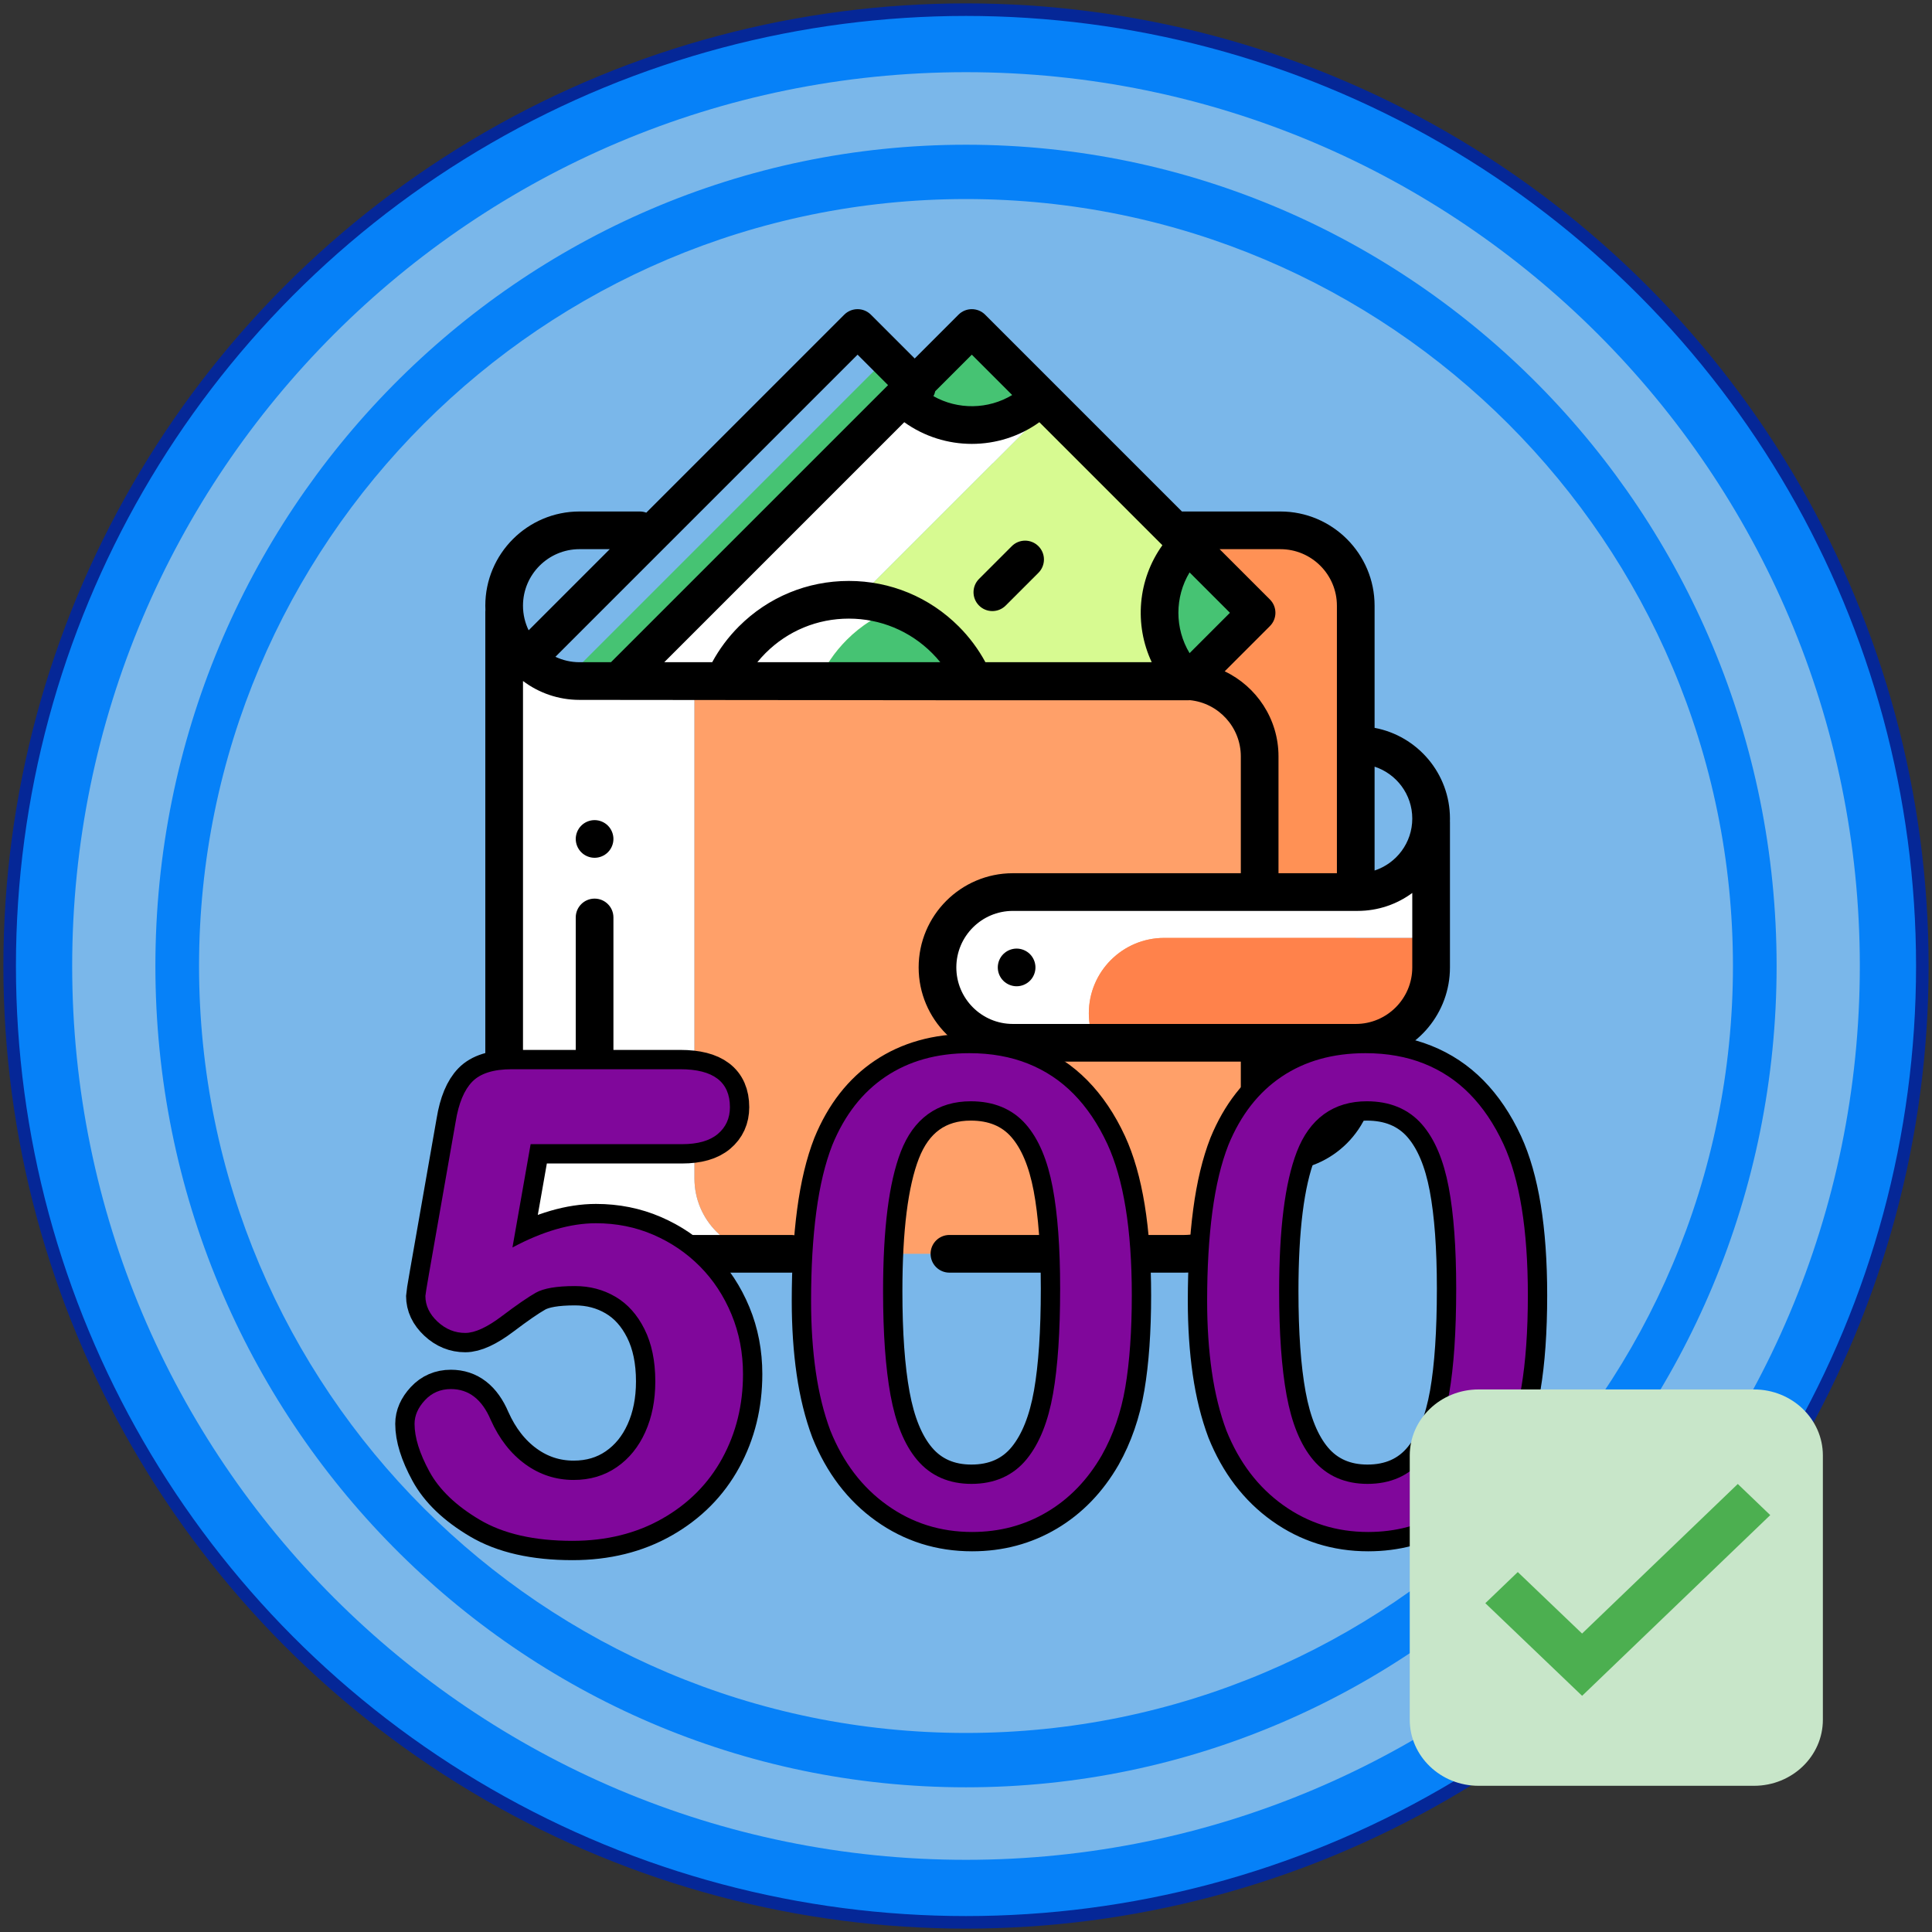 <?xml version="1.0" encoding="UTF-8" standalone="no"?><!-- Generator: Gravit.io --><svg xmlns="http://www.w3.org/2000/svg" xmlns:xlink="http://www.w3.org/1999/xlink" style="isolation:isolate" viewBox="0 0 200 200" width="200pt" height="200pt"><rect x="0" y="0" width="200" height="200" fill="#333333" stroke="none"/><defs><clipPath id="_clipPath_faVhEIWNfWQXHu6O784xW3ToPmatjA3p"><rect width="200" height="200"/></clipPath></defs><g clip-path="url(#_clipPath_faVhEIWNfWQXHu6O784xW3ToPmatjA3p)"><g style="isolation:isolate"><circle vector-effect="non-scaling-stroke" cx="100" cy="100" r="99" fill="rgb(6,129,248)" stroke-width="1.3" stroke="rgb(5,39,151)" stroke-linejoin="round" stroke-linecap="butt" stroke-miterlimit="1.414"/><path d=" M 100 7.472 C 151.067 7.472 192.528 48.933 192.528 100 C 192.528 151.067 151.067 192.528 100 192.528 C 48.933 192.528 7.472 151.067 7.472 100 C 7.472 48.933 48.933 7.472 100 7.472 Z  M 100 14.982 C 146.312 14.982 183.914 53.078 183.914 100 C 183.914 146.926 146.312 185.018 100 185.022 C 53.688 185.022 16.086 146.926 16.086 100 C 16.086 53.078 53.688 14.982 100 14.982 Z  M 100 20.606 C 143.818 20.606 179.394 56.182 179.394 100 C 179.394 143.818 143.818 179.394 100 179.394 C 56.182 179.394 20.606 143.818 20.606 100 C 20.606 56.182 56.182 20.606 100 20.606 Z " fill-rule="evenodd" fill="rgb(122,183,234)"/></g><g><path d=" M 84.064 54.899 L 133.729 54.899 C 137.384 54.899 140.347 57.862 140.347 61.516 L 140.347 112.644 C 140.347 116.299 137.384 119.261 133.729 119.261 L 84.064 119.261 C 80.41 119.261 77.447 116.299 77.447 112.644 L 77.447 61.516 C 77.447 57.862 80.41 54.899 84.064 54.899 Z " fill="rgb(255,145,85)"/><path d=" M 111.149 70.542 L 118.256 63.435 L 91.848 37.027 L 58.333 70.542 L 111.149 70.542 Z " fill="rgb(70,195,115)"/><path d=" M 71.889 121.992 L 71.889 70.502 L 59.991 70.502 C 55.683 70.502 52.19 67.009 52.19 62.7 L 52.19 63.328 L 52.19 121.992 C 52.19 126.301 55.683 129.793 59.991 129.793 L 122.598 129.793 C 122.598 129.793 122.598 129.793 122.599 129.793 L 79.69 129.793 C 75.381 129.793 71.889 126.301 71.889 121.992 Z " fill="rgb(255,255,255)"/><path d=" M 130.4 121.992 L 130.4 107.949 L 130.4 91.566 L 130.4 78.303 C 130.4 73.995 126.907 70.502 122.598 70.502 L 79.69 70.502 L 71.889 70.502 L 71.889 121.992 C 71.889 126.301 75.381 129.793 79.69 129.793 L 122.599 129.793 C 126.907 129.793 130.4 126.301 130.4 121.992 Z " fill="rgb(255,160,105)"/><path d=" M 112.716 104.894 C 112.716 100.585 116.209 97.092 120.518 97.092 L 148.148 97.092 L 148.148 85.13 L 148.148 84.74 C 148.148 88.941 144.743 92.346 140.542 92.346 L 104.85 92.346 C 100.541 92.346 97.048 95.839 97.048 100.148 L 97.048 100.148 C 97.048 104.457 100.541 107.949 104.85 107.949 L 113.338 107.949 C 112.938 107.011 112.716 105.978 112.716 104.894 L 112.716 104.894 Z " fill="rgb(255,255,255)"/><path d=" M 148.148 100.148 L 148.148 97.092 L 120.518 97.092 C 116.209 97.092 112.716 100.585 112.716 104.894 L 112.716 104.894 C 112.716 105.978 112.938 107.011 113.338 107.949 L 140.347 107.949 C 144.655 107.949 148.148 104.456 148.148 100.148 Z " fill="rgb(255,130,75)"/><path d=" M 100.602 33.955 L 64.015 70.542 L 80.204 70.542 L 108.696 42.049 L 100.602 33.955 Z " fill="rgb(255,255,255)"/><path d=" M 108.696 42.049 L 80.204 70.542 L 122.975 70.542 L 130.081 63.435 L 108.696 42.049 Z " fill="rgb(215,250,145)"/><g><path d=" M 93.495 41.062 C 95.314 42.881 97.826 44.006 100.602 44.006 C 103.377 44.006 105.89 42.881 107.709 41.062 L 100.602 33.955 L 93.495 41.062 Z " fill="rgb(70,195,115)"/><path d=" M 122.975 70.542 L 122.975 70.542 L 130.082 63.435 L 122.975 56.328 C 121.156 58.147 120.031 60.659 120.031 63.435 C 120.031 66.21 121.156 68.723 122.975 70.542 Z " fill="rgb(70,195,115)"/></g><path d=" M 92.769 62.965 C 87.751 61.116 81.896 62.202 77.867 66.232 C 76.586 67.512 75.607 68.978 74.92 70.542 L 84.72 70.542 C 85.407 68.978 86.387 67.512 87.667 66.232 C 89.162 64.737 90.908 63.65 92.769 62.965 Z " fill="rgb(255,255,255)"/><path d=" M 92.769 62.965 C 90.908 63.651 89.162 64.737 87.667 66.232 C 86.387 67.512 85.407 68.978 84.72 70.542 L 100.817 70.542 C 100.131 68.978 99.151 67.512 97.87 66.232 C 96.376 64.737 94.63 63.65 92.769 62.965 Z " fill="rgb(70,195,115)"/><path d=" M 90.111 127.843 C 89.596 127.843 89.095 128.052 88.732 128.415 C 88.369 128.778 88.161 129.281 88.161 129.793 C 88.161 130.306 88.369 130.81 88.732 131.172 C 89.095 131.535 89.598 131.744 90.111 131.744 C 90.624 131.744 91.127 131.535 91.49 131.172 C 91.853 130.81 92.061 130.306 92.061 129.793 C 92.061 129.281 91.853 128.777 91.49 128.415 C 91.127 128.052 90.624 127.843 90.111 127.843 Z " fill="rgb(0,0,0)"/><path d=" M 59.601 94.974 L 59.601 113.08 C 59.601 114.157 60.474 115.031 61.551 115.031 C 62.629 115.031 63.502 114.157 63.502 113.08 L 63.502 94.974 C 63.502 93.897 62.629 93.024 61.551 93.024 C 60.474 93.024 59.601 93.897 59.601 94.974 Z " fill="rgb(0,0,0)"/><path d=" M 62.93 85.469 C 62.568 85.106 62.064 84.898 61.551 84.898 C 61.039 84.898 60.535 85.106 60.173 85.469 C 59.81 85.832 59.601 86.333 59.601 86.848 C 59.601 87.361 59.81 87.864 60.173 88.227 C 60.535 88.59 61.039 88.798 61.551 88.798 C 62.064 88.798 62.568 88.59 62.93 88.227 C 63.293 87.864 63.502 87.361 63.502 86.848 C 63.502 86.335 63.293 85.832 62.93 85.469 Z " fill="rgb(0,0,0)"/><path d=" M 150.099 84.74 C 150.099 80.07 146.731 76.174 142.297 75.347 L 142.297 62.7 C 142.297 57.323 137.922 52.949 132.545 52.949 L 122.353 52.949 L 101.981 32.576 C 101.219 31.815 99.984 31.815 99.222 32.576 L 94.689 37.11 L 90.155 32.576 C 89.394 31.815 88.159 31.815 87.397 32.576 L 66.903 53.07 C 66.694 52.993 66.469 52.949 66.232 52.949 L 59.991 52.949 C 54.614 52.949 50.239 57.323 50.239 62.701 C 50.239 62.843 50.244 62.984 50.25 63.125 C 50.243 63.192 50.239 63.26 50.239 63.328 L 50.239 121.992 C 50.239 127.369 54.614 131.744 59.991 131.744 L 81.9 131.744 C 82.978 131.744 83.851 130.87 83.851 129.793 C 83.851 128.716 82.978 127.843 81.9 127.843 L 59.991 127.843 C 56.765 127.843 54.14 125.218 54.14 121.992 L 54.14 70.497 C 55.771 71.724 57.798 72.452 59.991 72.452 L 100.818 72.492 L 122.975 72.492 C 123.038 72.492 123.102 72.489 123.165 72.483 C 123.169 72.482 123.173 72.482 123.176 72.481 C 126.132 72.772 128.449 75.272 128.449 78.304 L 128.449 90.396 L 104.85 90.396 C 99.473 90.396 95.098 94.771 95.098 100.148 C 95.098 105.525 99.473 109.9 104.85 109.9 L 128.449 109.9 L 128.449 121.992 C 128.449 125.218 125.825 127.843 122.598 127.843 L 98.284 127.843 C 97.206 127.843 96.333 128.717 96.333 129.794 C 96.333 130.871 97.206 131.744 98.284 131.744 L 122.598 131.744 C 127.976 131.744 132.35 127.369 132.35 121.992 L 132.35 121.212 L 132.545 121.212 C 137.922 121.212 142.297 116.837 142.297 111.46 L 142.297 109.704 C 146.743 108.797 150.099 104.858 150.099 100.148 L 150.099 85.13 C 150.099 85.089 150.098 85.049 150.095 85.008 C 150.098 84.919 150.099 84.829 150.099 84.74 Z  M 93.609 43.707 C 95.691 45.201 98.145 45.951 100.602 45.951 C 103.058 45.951 105.513 45.201 107.595 43.707 L 120.33 56.442 C 117.77 60.008 117.402 64.671 119.227 68.552 L 102.01 68.552 C 101.273 67.194 100.35 65.953 99.25 64.852 C 96.21 61.812 92.168 60.138 87.869 60.138 C 83.569 60.138 79.527 61.812 76.487 64.852 C 75.387 65.953 74.463 67.194 73.727 68.552 L 68.763 68.552 L 93.609 43.707 Z  M 97.339 68.552 L 78.399 68.552 C 78.664 68.225 78.946 67.911 79.246 67.611 C 81.549 65.307 84.612 64.039 87.869 64.039 C 91.126 64.039 94.188 65.307 96.492 67.611 C 96.792 67.911 97.074 68.225 97.339 68.552 Z  M 123.144 59.256 L 127.323 63.435 L 123.144 67.614 C 121.601 65.053 121.601 61.817 123.144 59.256 Z  M 100.602 36.714 L 104.781 40.893 C 102.288 42.395 99.156 42.434 96.629 41.012 C 96.716 40.849 96.778 40.676 96.816 40.499 L 100.602 36.714 Z  M 59.991 56.849 L 63.124 56.849 L 54.725 65.248 C 54.351 64.478 54.14 63.613 54.14 62.7 C 54.14 59.474 56.765 56.849 59.991 56.849 Z  M 57.497 67.992 L 88.776 36.714 L 91.931 39.868 L 63.247 68.552 L 59.991 68.552 C 59.1 68.552 58.254 68.35 57.497 67.992 Z  M 126.779 69.495 L 131.46 64.814 C 132.222 64.053 132.222 62.818 131.46 62.056 L 126.254 56.85 L 132.545 56.85 C 135.772 56.85 138.396 59.474 138.396 62.701 L 138.396 90.396 L 132.35 90.396 L 132.35 78.304 C 132.35 74.422 130.07 71.064 126.779 69.495 Z  M 132.545 117.311 L 132.35 117.311 L 132.35 109.9 L 138.396 109.9 L 138.396 111.46 C 138.396 114.686 135.772 117.311 132.545 117.311 Z  M 146.198 100.148 C 146.198 103.374 143.573 105.999 140.347 105.999 L 104.85 105.999 C 101.624 105.999 98.999 103.374 98.999 100.148 C 98.999 96.921 101.624 94.297 104.85 94.297 L 140.542 94.297 C 142.657 94.297 144.613 93.606 146.198 92.439 L 146.198 100.148 Z  M 142.297 90.116 L 142.297 79.364 C 144.559 80.104 146.198 82.234 146.198 84.74 C 146.198 87.246 144.559 89.375 142.297 90.116 Z " fill="rgb(0,0,0)"/><path d=" M 105.24 98.197 C 104.727 98.197 104.224 98.406 103.861 98.769 C 103.498 99.132 103.29 99.635 103.29 100.148 C 103.29 100.661 103.498 101.164 103.861 101.526 C 104.224 101.889 104.727 102.098 105.24 102.098 C 105.753 102.098 106.256 101.889 106.619 101.526 C 106.982 101.164 107.19 100.661 107.19 100.148 C 107.19 99.635 106.982 99.132 106.619 98.769 C 106.256 98.406 105.753 98.197 105.24 98.197 Z " fill="rgb(0,0,0)"/><path d=" M 102.729 63.258 C 103.228 63.258 103.727 63.068 104.108 62.687 L 107.498 59.297 C 108.259 58.536 108.26 57.301 107.498 56.539 C 106.736 55.778 105.501 55.777 104.74 56.539 L 101.35 59.929 C 100.588 60.69 100.588 61.925 101.35 62.687 C 101.73 63.068 102.23 63.258 102.729 63.258 Z " fill="rgb(0,0,0)"/></g><g style="isolation:isolate"><path d=" M 156.551 118.029 C 155.543 115.852 154.311 114.024 152.856 112.546 C 151.4 111.067 149.71 109.945 147.785 109.177 C 145.86 108.409 143.717 108.025 141.357 108.025 C 137.782 108.025 134.705 108.891 132.127 110.621 C 129.549 112.351 127.583 114.866 126.231 118.166 C 125.452 120.16 124.879 122.544 124.512 125.316 C 124.145 128.09 123.962 131.207 123.962 134.667 C 123.962 137.348 124.128 139.841 124.461 142.144 C 124.793 144.447 125.314 146.55 126.025 148.452 C 127.423 151.936 129.503 154.663 132.264 156.633 C 135.026 158.605 138.148 159.59 141.632 159.59 C 144.657 159.59 147.407 158.856 149.883 157.39 C 152.358 155.923 154.374 153.838 155.933 151.133 C 157.17 148.933 158.018 146.481 158.477 143.776 C 158.935 141.072 159.164 137.841 159.164 134.082 C 159.164 127.161 158.293 121.81 156.551 118.029 Z  M 149.023 144.12 C 148.542 146.848 147.705 148.945 146.514 150.411 C 145.322 151.878 143.672 152.611 141.563 152.611 C 139.523 152.611 137.908 151.907 136.716 150.497 C 135.524 149.088 134.676 147.008 134.172 144.258 C 133.668 141.508 133.416 137.979 133.416 133.67 C 133.416 127.322 134.006 122.624 135.186 119.576 C 136.366 116.528 138.469 115.004 141.494 115.004 C 143.603 115.004 145.253 115.686 146.445 117.049 C 147.636 118.413 148.484 120.43 148.988 123.099 C 149.492 125.769 149.745 129.201 149.745 133.395 C 149.745 137.818 149.504 141.393 149.023 144.12 Z " fill="rgb(128,7,155)" vector-effect="non-scaling-stroke" stroke-width="2" stroke="rgb(0,0,0)" stroke-linejoin="miter" stroke-linecap="butt" stroke-miterlimit="4"/><path d=" M 115.551 118.029 C 114.543 115.852 113.311 114.024 111.856 112.546 C 110.4 111.067 108.71 109.945 106.785 109.177 C 104.86 108.409 102.717 108.025 100.357 108.025 C 96.782 108.025 93.705 108.891 91.127 110.621 C 88.549 112.351 86.583 114.866 85.231 118.166 C 84.452 120.16 83.879 122.544 83.512 125.316 C 83.145 128.09 82.962 131.207 82.962 134.667 C 82.962 137.348 83.128 139.841 83.461 142.144 C 83.793 144.447 84.314 146.55 85.025 148.452 C 86.423 151.936 88.503 154.663 91.264 156.633 C 94.026 158.605 97.148 159.59 100.632 159.59 C 103.657 159.59 106.407 158.856 108.883 157.39 C 111.358 155.923 113.374 153.838 114.933 151.133 C 116.17 148.933 117.018 146.481 117.477 143.776 C 117.935 141.072 118.164 137.841 118.164 134.082 C 118.164 127.161 117.293 121.81 115.551 118.029 Z  M 108.023 144.12 C 107.542 146.848 106.705 148.945 105.514 150.411 C 104.322 151.878 102.672 152.611 100.563 152.611 C 98.523 152.611 96.908 151.907 95.716 150.497 C 94.524 149.088 93.676 147.008 93.172 144.258 C 92.668 141.508 92.416 137.979 92.416 133.67 C 92.416 127.322 93.006 122.624 94.186 119.576 C 95.366 116.528 97.469 115.004 100.494 115.004 C 102.603 115.004 104.253 115.686 105.445 117.049 C 106.636 118.413 107.484 120.43 107.988 123.099 C 108.492 125.769 108.745 129.201 108.745 133.395 C 108.745 137.818 108.504 141.393 108.023 144.12 Z " fill="rgb(128,7,155)" vector-effect="non-scaling-stroke" stroke-width="2" stroke="rgb(0,0,0)" stroke-linejoin="miter" stroke-linecap="butt" stroke-miterlimit="4"/><mask id="_mask_bKrdKkn54M8NXSak3MdD5688eS1ZAgd1" x="-200%" y="-200%" width="400%" height="400%"><rect x="-200%" y="-200%" width="400%" height="400%" style="fill:white;"/><path d=" M 75.727 136.071 C 74.934 134.156 73.845 132.501 72.459 131.103 C 71.072 129.706 69.46 128.611 67.623 127.819 C 65.785 127.026 63.81 126.63 61.697 126.63 C 59.057 126.63 56.174 127.467 53.049 129.139 L 54.931 118.444 L 70.61 118.444 C 72.238 118.444 73.471 118.092 74.307 117.388 C 75.143 116.684 75.561 115.759 75.561 114.615 C 75.561 111.996 73.845 110.686 70.412 110.686 L 52.983 110.686 C 51.09 110.686 49.726 111.116 48.89 111.974 C 48.053 112.832 47.481 114.208 47.173 116.1 L 44.4 131.912 C 44.158 133.298 44.037 134.047 44.037 134.156 C 44.037 135.147 44.455 136.033 45.292 136.814 C 46.128 137.595 47.085 137.985 48.164 137.985 C 49.154 137.985 50.413 137.408 51.943 136.253 C 53.472 135.097 54.644 134.288 55.459 133.826 C 56.273 133.364 57.626 133.133 59.519 133.133 C 61.059 133.133 62.457 133.502 63.711 134.239 C 64.965 134.976 65.967 136.093 66.715 137.589 C 67.463 139.086 67.837 140.89 67.837 143.003 C 67.837 144.962 67.491 146.711 66.797 148.251 C 66.104 149.792 65.119 151.002 63.843 151.882 C 62.567 152.763 61.081 153.203 59.387 153.203 C 57.539 153.203 55.866 152.658 54.369 151.569 C 52.873 150.479 51.684 148.956 50.805 146.997 C 49.902 144.862 48.527 143.795 46.678 143.795 C 45.6 143.795 44.703 144.18 43.988 144.95 C 43.273 145.721 42.915 146.535 42.915 147.393 C 42.915 148.802 43.427 150.446 44.45 152.328 C 45.474 154.209 47.212 155.876 49.666 157.329 C 52.119 158.781 55.316 159.507 59.255 159.507 C 62.776 159.507 65.884 158.737 68.58 157.197 C 71.276 155.657 73.339 153.577 74.77 150.958 C 76.2 148.339 76.915 145.434 76.915 142.243 C 76.915 140.044 76.519 137.985 75.727 136.071 Z " fill="black" stroke="none"/></mask><path d=" M 75.727 136.071 C 74.934 134.156 73.845 132.501 72.459 131.103 C 71.072 129.706 69.46 128.611 67.623 127.819 C 65.785 127.026 63.81 126.63 61.697 126.63 C 59.057 126.63 56.174 127.467 53.049 129.139 L 54.931 118.444 L 70.61 118.444 C 72.238 118.444 73.471 118.092 74.307 117.388 C 75.143 116.684 75.561 115.759 75.561 114.615 C 75.561 111.996 73.845 110.686 70.412 110.686 L 52.983 110.686 C 51.09 110.686 49.726 111.116 48.89 111.974 C 48.053 112.832 47.481 114.208 47.173 116.1 L 44.4 131.912 C 44.158 133.298 44.037 134.047 44.037 134.156 C 44.037 135.147 44.455 136.033 45.292 136.814 C 46.128 137.595 47.085 137.985 48.164 137.985 C 49.154 137.985 50.413 137.408 51.943 136.253 C 53.472 135.097 54.644 134.288 55.459 133.826 C 56.273 133.364 57.626 133.133 59.519 133.133 C 61.059 133.133 62.457 133.502 63.711 134.239 C 64.965 134.976 65.967 136.093 66.715 137.589 C 67.463 139.086 67.837 140.89 67.837 143.003 C 67.837 144.962 67.491 146.711 66.797 148.251 C 66.104 149.792 65.119 151.002 63.843 151.882 C 62.567 152.763 61.081 153.203 59.387 153.203 C 57.539 153.203 55.866 152.658 54.369 151.569 C 52.873 150.479 51.684 148.956 50.805 146.997 C 49.902 144.862 48.527 143.795 46.678 143.795 C 45.6 143.795 44.703 144.18 43.988 144.95 C 43.273 145.721 42.915 146.535 42.915 147.393 C 42.915 148.802 43.427 150.446 44.45 152.328 C 45.474 154.209 47.212 155.876 49.666 157.329 C 52.119 158.781 55.316 159.507 59.255 159.507 C 62.776 159.507 65.884 158.737 68.58 157.197 C 71.276 155.657 73.339 153.577 74.77 150.958 C 76.2 148.339 76.915 145.434 76.915 142.243 C 76.915 140.044 76.519 137.985 75.727 136.071 Z " fill="rgb(128,7,155)" mask="url(#_mask_bKrdKkn54M8NXSak3MdD5688eS1ZAgd1)" vector-effect="non-scaling-stroke" stroke-width="4" stroke="rgb(0,0,0)" stroke-linejoin="miter" stroke-linecap="butt" stroke-miterlimit="4"/><path d=" M 75.727 136.071 C 74.934 134.156 73.845 132.501 72.459 131.103 C 71.072 129.706 69.46 128.611 67.623 127.819 C 65.785 127.026 63.81 126.63 61.697 126.63 C 59.057 126.63 56.174 127.467 53.049 129.139 L 54.931 118.444 L 70.61 118.444 C 72.238 118.444 73.471 118.092 74.307 117.388 C 75.143 116.684 75.561 115.759 75.561 114.615 C 75.561 111.996 73.845 110.686 70.412 110.686 L 52.983 110.686 C 51.09 110.686 49.726 111.116 48.89 111.974 C 48.053 112.832 47.481 114.208 47.173 116.1 L 44.4 131.912 C 44.158 133.298 44.037 134.047 44.037 134.156 C 44.037 135.147 44.455 136.033 45.292 136.814 C 46.128 137.595 47.085 137.985 48.164 137.985 C 49.154 137.985 50.413 137.408 51.943 136.253 C 53.472 135.097 54.644 134.288 55.459 133.826 C 56.273 133.364 57.626 133.133 59.519 133.133 C 61.059 133.133 62.457 133.502 63.711 134.239 C 64.965 134.976 65.967 136.093 66.715 137.589 C 67.463 139.086 67.837 140.89 67.837 143.003 C 67.837 144.962 67.491 146.711 66.797 148.251 C 66.104 149.792 65.119 151.002 63.843 151.882 C 62.567 152.763 61.081 153.203 59.387 153.203 C 57.539 153.203 55.866 152.658 54.369 151.569 C 52.873 150.479 51.684 148.956 50.805 146.997 C 49.902 144.862 48.527 143.795 46.678 143.795 C 45.6 143.795 44.703 144.18 43.988 144.95 C 43.273 145.721 42.915 146.535 42.915 147.393 C 42.915 148.802 43.427 150.446 44.45 152.328 C 45.474 154.209 47.212 155.876 49.666 157.329 C 52.119 158.781 55.316 159.507 59.255 159.507 C 62.776 159.507 65.884 158.737 68.58 157.197 C 71.276 155.657 73.339 153.577 74.77 150.958 C 76.2 148.339 76.915 145.434 76.915 142.243 C 76.915 140.044 76.519 137.985 75.727 136.071 Z " fill="rgb(128,7,155)"/></g><g><path d=" M 181.575 184.865 L 153.065 184.865 C 149.129 184.865 145.937 181.801 145.937 178.027 L 145.937 150.673 C 145.937 146.897 149.13 143.835 153.065 143.835 L 181.575 143.835 C 185.511 143.835 188.703 146.899 188.703 150.673 L 188.703 178.027 C 188.703 181.803 185.51 184.865 181.575 184.865 Z " fill="rgb(200,230,201)"/><path d=" M 179.895 153.621 L 163.775 169.105 L 157.12 162.738 L 153.761 165.962 L 163.78 175.551 L 183.255 156.844 L 179.895 153.621 Z " fill="rgb(76,175,80)"/></g></g></svg>